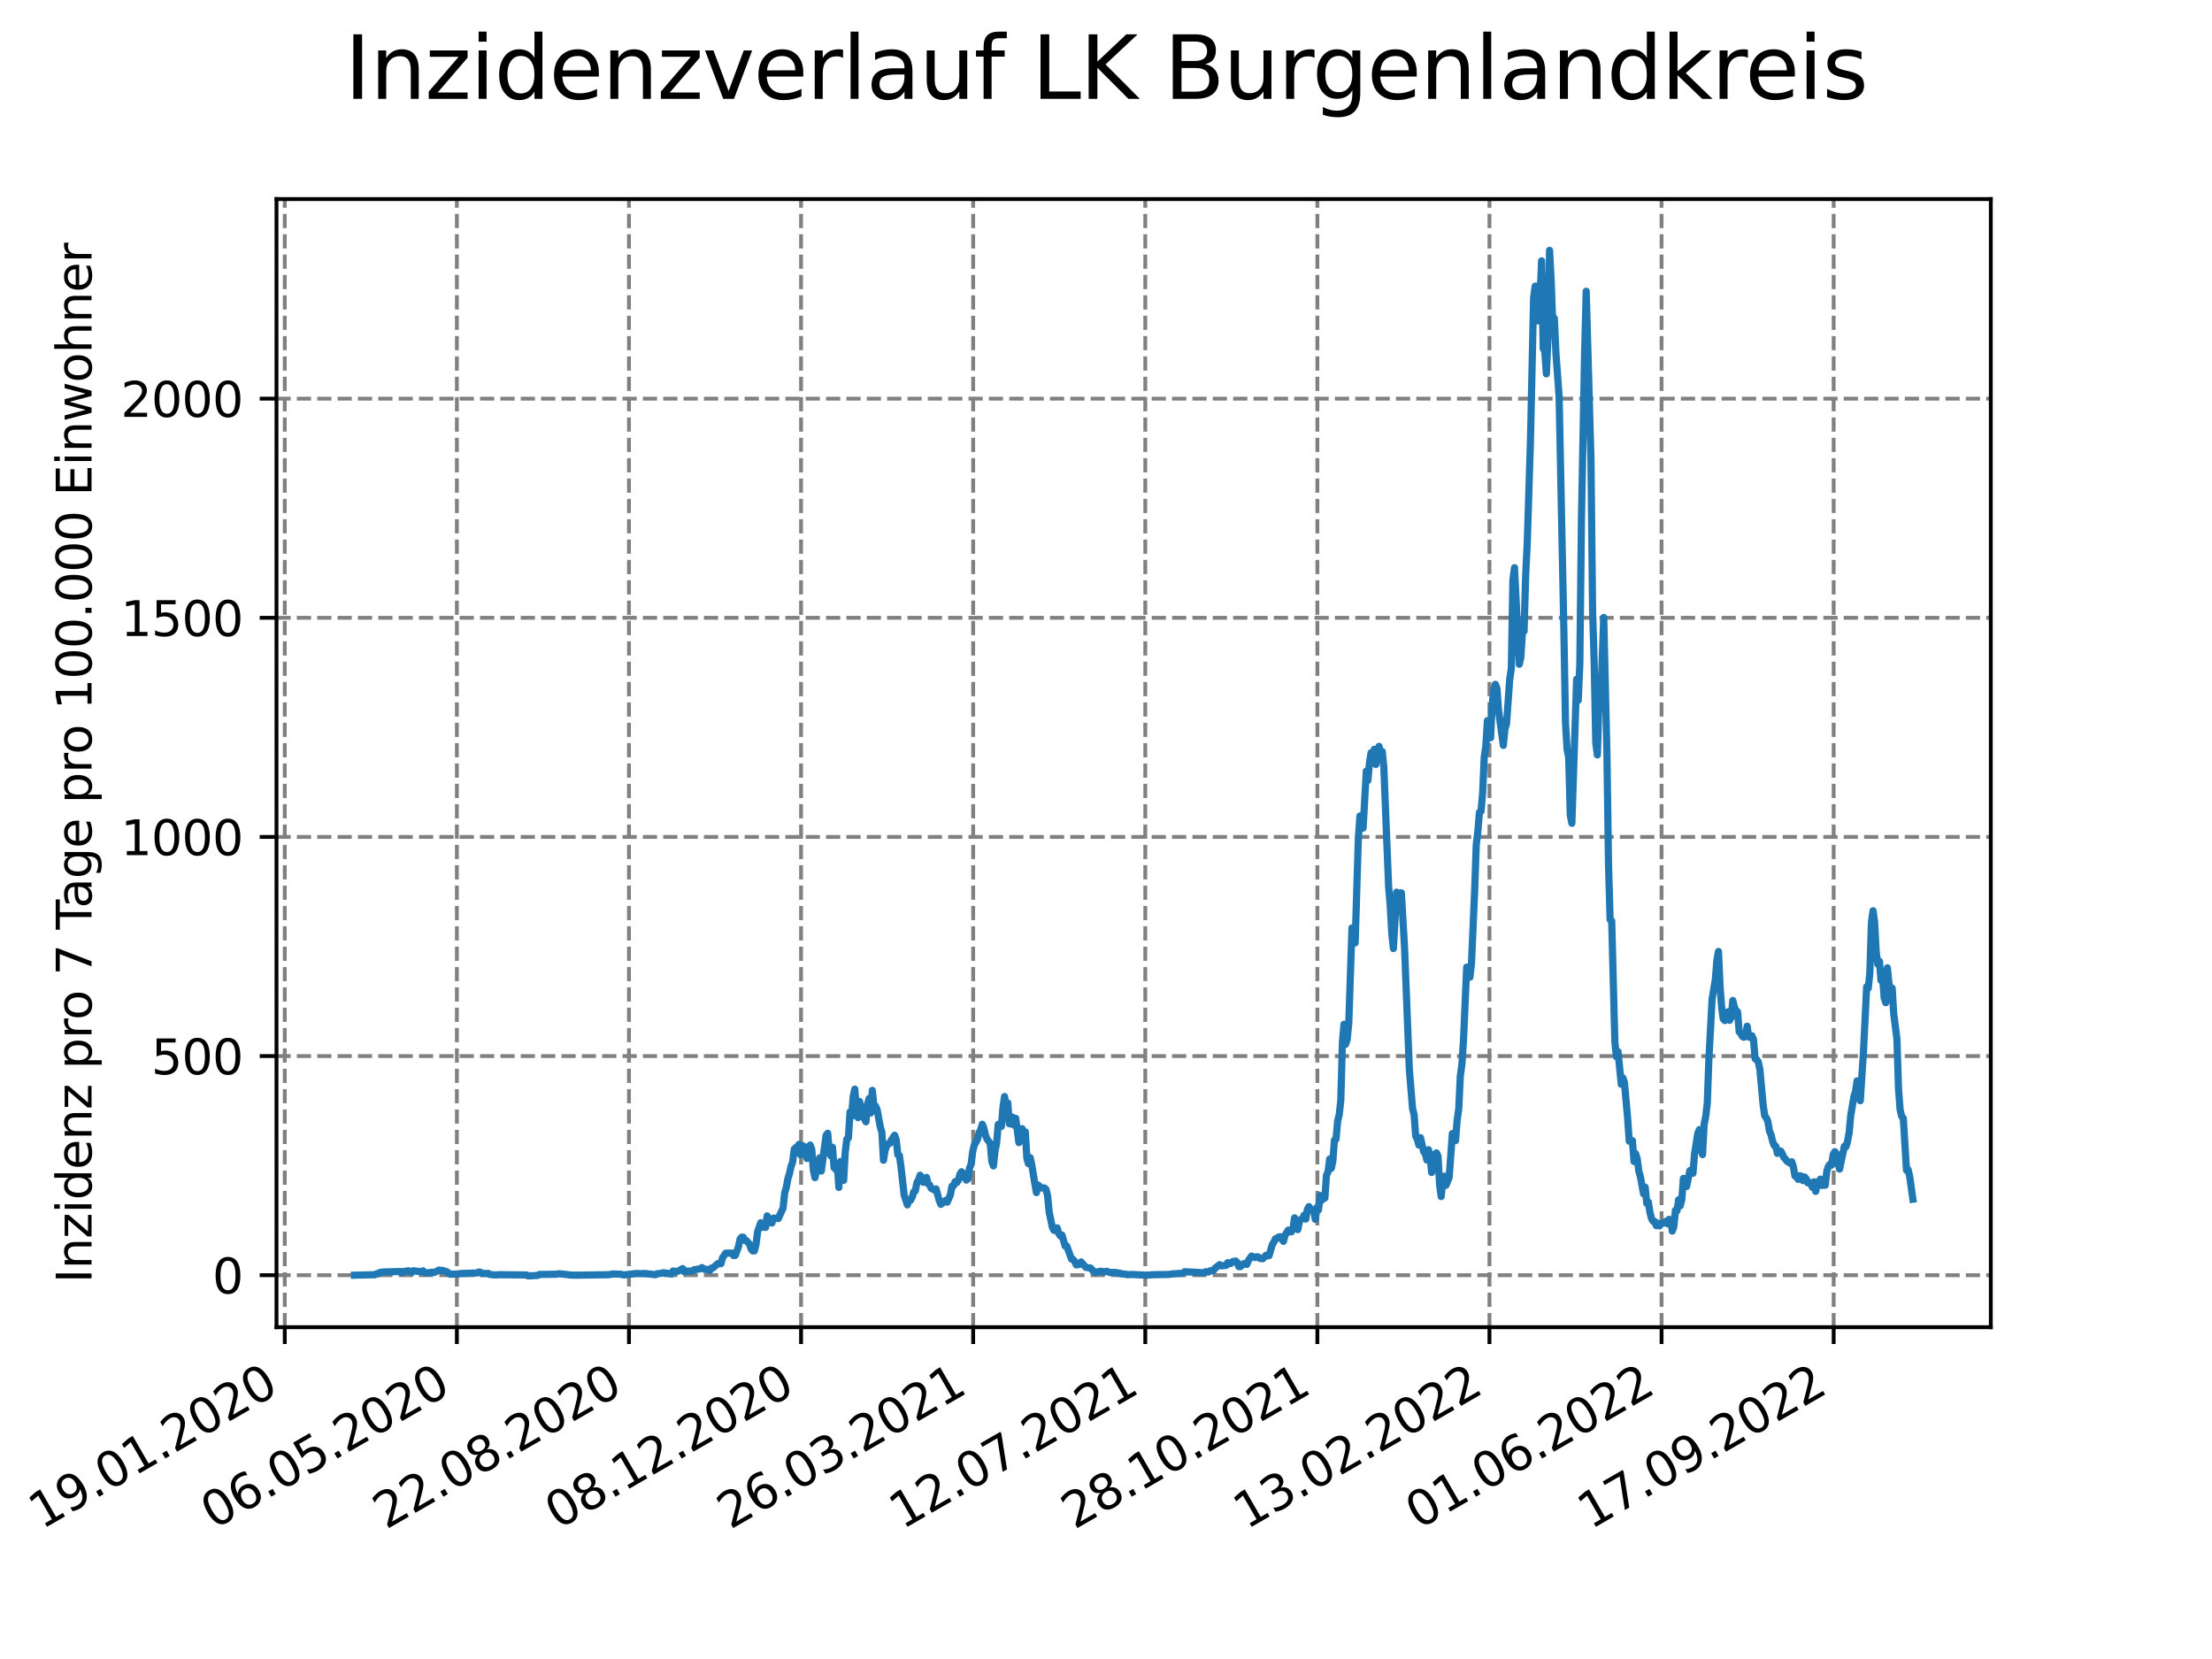 <?xml version="1.0" encoding="utf-8" standalone="no"?>
<!DOCTYPE svg PUBLIC "-//W3C//DTD SVG 1.1//EN"
  "http://www.w3.org/Graphics/SVG/1.1/DTD/svg11.dtd">
<svg xmlns:xlink="http://www.w3.org/1999/xlink" width="460.8pt" height="345.6pt" viewBox="0 0 460.8 345.6" xmlns="http://www.w3.org/2000/svg" version="1.1">
 <defs>
  <style type="text/css">*{stroke-linejoin: round; stroke-linecap: butt}</style>
 </defs>
 <g id="figure_1">
  <g id="patch_1">
   <path d="M 0 345.6 
L 460.8 345.6 
L 460.8 0 
L 0 0 
z
" style="fill: #ffffff"/>
  </g>
  <g id="axes_1">
   <g id="patch_2">
    <path d="M 57.6 276.48 
L 414.72 276.48 
L 414.72 41.472 
L 57.6 41.472 
z
" style="fill: #ffffff"/>
   </g>
   <g id="matplotlib.axis_1">
    <g id="xtick_1">
     <g id="line2d_1">
      <path d="M 59.323 276.48 
L 59.323 41.472 
" clip-path="url(#p7c4a49de35)" style="fill: none; stroke-dasharray: 2.96,1.28; stroke-dashoffset: 0; stroke: #808080; stroke-width: 0.8"/>
     </g>
     <g id="line2d_2">
      <defs>
       <path id="m018b6edcd0" d="M 0 0 
L 0 3.5 
" style="stroke: #000000; stroke-width: 0.8"/>
      </defs>
      <g>
       <use xlink:href="#m018b6edcd0" x="59.323" y="276.48" style="stroke: #000000; stroke-width: 0.8"/>
      </g>
     </g>
     <g id="text_1">
      <!-- 19.01.2020 -->
      <g transform="translate(8.698 318.689) rotate(-30) scale(0.1 -0.1)">
       <defs>
        <path id="DejaVuSans-31" d="M 794 531 
L 1825 531 
L 1825 4091 
L 703 3866 
L 703 4441 
L 1819 4666 
L 2450 4666 
L 2450 531 
L 3481 531 
L 3481 0 
L 794 0 
L 794 531 
z
" transform="scale(0.016)"/>
        <path id="DejaVuSans-39" d="M 703 97 
L 703 672 
Q 941 559 1184 500 
Q 1428 441 1663 441 
Q 2288 441 2617 861 
Q 2947 1281 2994 2138 
Q 2813 1869 2534 1725 
Q 2256 1581 1919 1581 
Q 1219 1581 811 2004 
Q 403 2428 403 3163 
Q 403 3881 828 4315 
Q 1253 4750 1959 4750 
Q 2769 4750 3195 4129 
Q 3622 3509 3622 2328 
Q 3622 1225 3098 567 
Q 2575 -91 1691 -91 
Q 1453 -91 1209 -44 
Q 966 3 703 97 
z
M 1959 2075 
Q 2384 2075 2632 2365 
Q 2881 2656 2881 3163 
Q 2881 3666 2632 3958 
Q 2384 4250 1959 4250 
Q 1534 4250 1286 3958 
Q 1038 3666 1038 3163 
Q 1038 2656 1286 2365 
Q 1534 2075 1959 2075 
z
" transform="scale(0.016)"/>
        <path id="DejaVuSans-2e" d="M 684 794 
L 1344 794 
L 1344 0 
L 684 0 
L 684 794 
z
" transform="scale(0.016)"/>
        <path id="DejaVuSans-30" d="M 2034 4250 
Q 1547 4250 1301 3770 
Q 1056 3291 1056 2328 
Q 1056 1369 1301 889 
Q 1547 409 2034 409 
Q 2525 409 2770 889 
Q 3016 1369 3016 2328 
Q 3016 3291 2770 3770 
Q 2525 4250 2034 4250 
z
M 2034 4750 
Q 2819 4750 3233 4129 
Q 3647 3509 3647 2328 
Q 3647 1150 3233 529 
Q 2819 -91 2034 -91 
Q 1250 -91 836 529 
Q 422 1150 422 2328 
Q 422 3509 836 4129 
Q 1250 4750 2034 4750 
z
" transform="scale(0.016)"/>
        <path id="DejaVuSans-32" d="M 1228 531 
L 3431 531 
L 3431 0 
L 469 0 
L 469 531 
Q 828 903 1448 1529 
Q 2069 2156 2228 2338 
Q 2531 2678 2651 2914 
Q 2772 3150 2772 3378 
Q 2772 3750 2511 3984 
Q 2250 4219 1831 4219 
Q 1534 4219 1204 4116 
Q 875 4013 500 3803 
L 500 4441 
Q 881 4594 1212 4672 
Q 1544 4750 1819 4750 
Q 2544 4750 2975 4387 
Q 3406 4025 3406 3419 
Q 3406 3131 3298 2873 
Q 3191 2616 2906 2266 
Q 2828 2175 2409 1742 
Q 1991 1309 1228 531 
z
" transform="scale(0.016)"/>
       </defs>
       <use xlink:href="#DejaVuSans-31"/>
       <use xlink:href="#DejaVuSans-39" x="63.623"/>
       <use xlink:href="#DejaVuSans-2e" x="127.246"/>
       <use xlink:href="#DejaVuSans-30" x="159.033"/>
       <use xlink:href="#DejaVuSans-31" x="222.656"/>
       <use xlink:href="#DejaVuSans-2e" x="286.279"/>
       <use xlink:href="#DejaVuSans-32" x="318.066"/>
       <use xlink:href="#DejaVuSans-30" x="381.689"/>
       <use xlink:href="#DejaVuSans-32" x="445.312"/>
       <use xlink:href="#DejaVuSans-30" x="508.936"/>
      </g>
     </g>
    </g>
    <g id="xtick_2">
     <g id="line2d_3">
      <path d="M 95.175 276.48 
L 95.175 41.472 
" clip-path="url(#p7c4a49de35)" style="fill: none; stroke-dasharray: 2.96,1.28; stroke-dashoffset: 0; stroke: #808080; stroke-width: 0.8"/>
     </g>
     <g id="line2d_4">
      <g>
       <use xlink:href="#m018b6edcd0" x="95.175" y="276.48" style="stroke: #000000; stroke-width: 0.8"/>
      </g>
     </g>
     <g id="text_2">
      <!-- 06.05.2020 -->
      <g transform="translate(44.55 318.689) rotate(-30) scale(0.1 -0.1)">
       <defs>
        <path id="DejaVuSans-36" d="M 2113 2584 
Q 1688 2584 1439 2293 
Q 1191 2003 1191 1497 
Q 1191 994 1439 701 
Q 1688 409 2113 409 
Q 2538 409 2786 701 
Q 3034 994 3034 1497 
Q 3034 2003 2786 2293 
Q 2538 2584 2113 2584 
z
M 3366 4563 
L 3366 3988 
Q 3128 4100 2886 4159 
Q 2644 4219 2406 4219 
Q 1781 4219 1451 3797 
Q 1122 3375 1075 2522 
Q 1259 2794 1537 2939 
Q 1816 3084 2150 3084 
Q 2853 3084 3261 2657 
Q 3669 2231 3669 1497 
Q 3669 778 3244 343 
Q 2819 -91 2113 -91 
Q 1303 -91 875 529 
Q 447 1150 447 2328 
Q 447 3434 972 4092 
Q 1497 4750 2381 4750 
Q 2619 4750 2861 4703 
Q 3103 4656 3366 4563 
z
" transform="scale(0.016)"/>
        <path id="DejaVuSans-35" d="M 691 4666 
L 3169 4666 
L 3169 4134 
L 1269 4134 
L 1269 2991 
Q 1406 3038 1543 3061 
Q 1681 3084 1819 3084 
Q 2600 3084 3056 2656 
Q 3513 2228 3513 1497 
Q 3513 744 3044 326 
Q 2575 -91 1722 -91 
Q 1428 -91 1123 -41 
Q 819 9 494 109 
L 494 744 
Q 775 591 1075 516 
Q 1375 441 1709 441 
Q 2250 441 2565 725 
Q 2881 1009 2881 1497 
Q 2881 1984 2565 2268 
Q 2250 2553 1709 2553 
Q 1456 2553 1204 2497 
Q 953 2441 691 2322 
L 691 4666 
z
" transform="scale(0.016)"/>
       </defs>
       <use xlink:href="#DejaVuSans-30"/>
       <use xlink:href="#DejaVuSans-36" x="63.623"/>
       <use xlink:href="#DejaVuSans-2e" x="127.246"/>
       <use xlink:href="#DejaVuSans-30" x="159.033"/>
       <use xlink:href="#DejaVuSans-35" x="222.656"/>
       <use xlink:href="#DejaVuSans-2e" x="286.279"/>
       <use xlink:href="#DejaVuSans-32" x="318.066"/>
       <use xlink:href="#DejaVuSans-30" x="381.689"/>
       <use xlink:href="#DejaVuSans-32" x="445.312"/>
       <use xlink:href="#DejaVuSans-30" x="508.936"/>
      </g>
     </g>
    </g>
    <g id="xtick_3">
     <g id="line2d_5">
      <path d="M 131.026 276.48 
L 131.026 41.472 
" clip-path="url(#p7c4a49de35)" style="fill: none; stroke-dasharray: 2.96,1.28; stroke-dashoffset: 0; stroke: #808080; stroke-width: 0.8"/>
     </g>
     <g id="line2d_6">
      <g>
       <use xlink:href="#m018b6edcd0" x="131.026" y="276.48" style="stroke: #000000; stroke-width: 0.8"/>
      </g>
     </g>
     <g id="text_3">
      <!-- 22.08.2020 -->
      <g transform="translate(80.401 318.689) rotate(-30) scale(0.1 -0.1)">
       <defs>
        <path id="DejaVuSans-38" d="M 2034 2216 
Q 1584 2216 1326 1975 
Q 1069 1734 1069 1313 
Q 1069 891 1326 650 
Q 1584 409 2034 409 
Q 2484 409 2743 651 
Q 3003 894 3003 1313 
Q 3003 1734 2745 1975 
Q 2488 2216 2034 2216 
z
M 1403 2484 
Q 997 2584 770 2862 
Q 544 3141 544 3541 
Q 544 4100 942 4425 
Q 1341 4750 2034 4750 
Q 2731 4750 3128 4425 
Q 3525 4100 3525 3541 
Q 3525 3141 3298 2862 
Q 3072 2584 2669 2484 
Q 3125 2378 3379 2068 
Q 3634 1759 3634 1313 
Q 3634 634 3220 271 
Q 2806 -91 2034 -91 
Q 1263 -91 848 271 
Q 434 634 434 1313 
Q 434 1759 690 2068 
Q 947 2378 1403 2484 
z
M 1172 3481 
Q 1172 3119 1398 2916 
Q 1625 2713 2034 2713 
Q 2441 2713 2670 2916 
Q 2900 3119 2900 3481 
Q 2900 3844 2670 4047 
Q 2441 4250 2034 4250 
Q 1625 4250 1398 4047 
Q 1172 3844 1172 3481 
z
" transform="scale(0.016)"/>
       </defs>
       <use xlink:href="#DejaVuSans-32"/>
       <use xlink:href="#DejaVuSans-32" x="63.623"/>
       <use xlink:href="#DejaVuSans-2e" x="127.246"/>
       <use xlink:href="#DejaVuSans-30" x="159.033"/>
       <use xlink:href="#DejaVuSans-38" x="222.656"/>
       <use xlink:href="#DejaVuSans-2e" x="286.279"/>
       <use xlink:href="#DejaVuSans-32" x="318.066"/>
       <use xlink:href="#DejaVuSans-30" x="381.689"/>
       <use xlink:href="#DejaVuSans-32" x="445.312"/>
       <use xlink:href="#DejaVuSans-30" x="508.936"/>
      </g>
     </g>
    </g>
    <g id="xtick_4">
     <g id="line2d_7">
      <path d="M 166.878 276.48 
L 166.878 41.472 
" clip-path="url(#p7c4a49de35)" style="fill: none; stroke-dasharray: 2.96,1.28; stroke-dashoffset: 0; stroke: #808080; stroke-width: 0.8"/>
     </g>
     <g id="line2d_8">
      <g>
       <use xlink:href="#m018b6edcd0" x="166.878" y="276.48" style="stroke: #000000; stroke-width: 0.8"/>
      </g>
     </g>
     <g id="text_4">
      <!-- 08.12.2020 -->
      <g transform="translate(116.252 318.689) rotate(-30) scale(0.1 -0.1)">
       <use xlink:href="#DejaVuSans-30"/>
       <use xlink:href="#DejaVuSans-38" x="63.623"/>
       <use xlink:href="#DejaVuSans-2e" x="127.246"/>
       <use xlink:href="#DejaVuSans-31" x="159.033"/>
       <use xlink:href="#DejaVuSans-32" x="222.656"/>
       <use xlink:href="#DejaVuSans-2e" x="286.279"/>
       <use xlink:href="#DejaVuSans-32" x="318.066"/>
       <use xlink:href="#DejaVuSans-30" x="381.689"/>
       <use xlink:href="#DejaVuSans-32" x="445.312"/>
       <use xlink:href="#DejaVuSans-30" x="508.936"/>
      </g>
     </g>
    </g>
    <g id="xtick_5">
     <g id="line2d_9">
      <path d="M 202.729 276.48 
L 202.729 41.472 
" clip-path="url(#p7c4a49de35)" style="fill: none; stroke-dasharray: 2.96,1.28; stroke-dashoffset: 0; stroke: #808080; stroke-width: 0.8"/>
     </g>
     <g id="line2d_10">
      <g>
       <use xlink:href="#m018b6edcd0" x="202.729" y="276.48" style="stroke: #000000; stroke-width: 0.8"/>
      </g>
     </g>
     <g id="text_5">
      <!-- 26.03.2021 -->
      <g transform="translate(152.104 318.689) rotate(-30) scale(0.1 -0.1)">
       <defs>
        <path id="DejaVuSans-33" d="M 2597 2516 
Q 3050 2419 3304 2112 
Q 3559 1806 3559 1356 
Q 3559 666 3084 287 
Q 2609 -91 1734 -91 
Q 1441 -91 1130 -33 
Q 819 25 488 141 
L 488 750 
Q 750 597 1062 519 
Q 1375 441 1716 441 
Q 2309 441 2620 675 
Q 2931 909 2931 1356 
Q 2931 1769 2642 2001 
Q 2353 2234 1838 2234 
L 1294 2234 
L 1294 2753 
L 1863 2753 
Q 2328 2753 2575 2939 
Q 2822 3125 2822 3475 
Q 2822 3834 2567 4026 
Q 2313 4219 1838 4219 
Q 1578 4219 1281 4162 
Q 984 4106 628 3988 
L 628 4550 
Q 988 4650 1302 4700 
Q 1616 4750 1894 4750 
Q 2613 4750 3031 4423 
Q 3450 4097 3450 3541 
Q 3450 3153 3228 2886 
Q 3006 2619 2597 2516 
z
" transform="scale(0.016)"/>
       </defs>
       <use xlink:href="#DejaVuSans-32"/>
       <use xlink:href="#DejaVuSans-36" x="63.623"/>
       <use xlink:href="#DejaVuSans-2e" x="127.246"/>
       <use xlink:href="#DejaVuSans-30" x="159.033"/>
       <use xlink:href="#DejaVuSans-33" x="222.656"/>
       <use xlink:href="#DejaVuSans-2e" x="286.279"/>
       <use xlink:href="#DejaVuSans-32" x="318.066"/>
       <use xlink:href="#DejaVuSans-30" x="381.689"/>
       <use xlink:href="#DejaVuSans-32" x="445.312"/>
       <use xlink:href="#DejaVuSans-31" x="508.936"/>
      </g>
     </g>
    </g>
    <g id="xtick_6">
     <g id="line2d_11">
      <path d="M 238.581 276.48 
L 238.581 41.472 
" clip-path="url(#p7c4a49de35)" style="fill: none; stroke-dasharray: 2.96,1.28; stroke-dashoffset: 0; stroke: #808080; stroke-width: 0.8"/>
     </g>
     <g id="line2d_12">
      <g>
       <use xlink:href="#m018b6edcd0" x="238.581" y="276.48" style="stroke: #000000; stroke-width: 0.8"/>
      </g>
     </g>
     <g id="text_6">
      <!-- 12.07.2021 -->
      <g transform="translate(187.955 318.689) rotate(-30) scale(0.1 -0.1)">
       <defs>
        <path id="DejaVuSans-37" d="M 525 4666 
L 3525 4666 
L 3525 4397 
L 1831 0 
L 1172 0 
L 2766 4134 
L 525 4134 
L 525 4666 
z
" transform="scale(0.016)"/>
       </defs>
       <use xlink:href="#DejaVuSans-31"/>
       <use xlink:href="#DejaVuSans-32" x="63.623"/>
       <use xlink:href="#DejaVuSans-2e" x="127.246"/>
       <use xlink:href="#DejaVuSans-30" x="159.033"/>
       <use xlink:href="#DejaVuSans-37" x="222.656"/>
       <use xlink:href="#DejaVuSans-2e" x="286.279"/>
       <use xlink:href="#DejaVuSans-32" x="318.066"/>
       <use xlink:href="#DejaVuSans-30" x="381.689"/>
       <use xlink:href="#DejaVuSans-32" x="445.312"/>
       <use xlink:href="#DejaVuSans-31" x="508.936"/>
      </g>
     </g>
    </g>
    <g id="xtick_7">
     <g id="line2d_13">
      <path d="M 274.432 276.48 
L 274.432 41.472 
" clip-path="url(#p7c4a49de35)" style="fill: none; stroke-dasharray: 2.96,1.28; stroke-dashoffset: 0; stroke: #808080; stroke-width: 0.8"/>
     </g>
     <g id="line2d_14">
      <g>
       <use xlink:href="#m018b6edcd0" x="274.432" y="276.48" style="stroke: #000000; stroke-width: 0.8"/>
      </g>
     </g>
     <g id="text_7">
      <!-- 28.10.2021 -->
      <g transform="translate(223.807 318.689) rotate(-30) scale(0.1 -0.1)">
       <use xlink:href="#DejaVuSans-32"/>
       <use xlink:href="#DejaVuSans-38" x="63.623"/>
       <use xlink:href="#DejaVuSans-2e" x="127.246"/>
       <use xlink:href="#DejaVuSans-31" x="159.033"/>
       <use xlink:href="#DejaVuSans-30" x="222.656"/>
       <use xlink:href="#DejaVuSans-2e" x="286.279"/>
       <use xlink:href="#DejaVuSans-32" x="318.066"/>
       <use xlink:href="#DejaVuSans-30" x="381.689"/>
       <use xlink:href="#DejaVuSans-32" x="445.312"/>
       <use xlink:href="#DejaVuSans-31" x="508.936"/>
      </g>
     </g>
    </g>
    <g id="xtick_8">
     <g id="line2d_15">
      <path d="M 310.283 276.48 
L 310.283 41.472 
" clip-path="url(#p7c4a49de35)" style="fill: none; stroke-dasharray: 2.96,1.28; stroke-dashoffset: 0; stroke: #808080; stroke-width: 0.8"/>
     </g>
     <g id="line2d_16">
      <g>
       <use xlink:href="#m018b6edcd0" x="310.283" y="276.48" style="stroke: #000000; stroke-width: 0.8"/>
      </g>
     </g>
     <g id="text_8">
      <!-- 13.02.2022 -->
      <g transform="translate(259.658 318.689) rotate(-30) scale(0.1 -0.1)">
       <use xlink:href="#DejaVuSans-31"/>
       <use xlink:href="#DejaVuSans-33" x="63.623"/>
       <use xlink:href="#DejaVuSans-2e" x="127.246"/>
       <use xlink:href="#DejaVuSans-30" x="159.033"/>
       <use xlink:href="#DejaVuSans-32" x="222.656"/>
       <use xlink:href="#DejaVuSans-2e" x="286.279"/>
       <use xlink:href="#DejaVuSans-32" x="318.066"/>
       <use xlink:href="#DejaVuSans-30" x="381.689"/>
       <use xlink:href="#DejaVuSans-32" x="445.312"/>
       <use xlink:href="#DejaVuSans-32" x="508.936"/>
      </g>
     </g>
    </g>
    <g id="xtick_9">
     <g id="line2d_17">
      <path d="M 346.135 276.48 
L 346.135 41.472 
" clip-path="url(#p7c4a49de35)" style="fill: none; stroke-dasharray: 2.96,1.28; stroke-dashoffset: 0; stroke: #808080; stroke-width: 0.8"/>
     </g>
     <g id="line2d_18">
      <g>
       <use xlink:href="#m018b6edcd0" x="346.135" y="276.48" style="stroke: #000000; stroke-width: 0.8"/>
      </g>
     </g>
     <g id="text_9">
      <!-- 01.06.2022 -->
      <g transform="translate(295.51 318.689) rotate(-30) scale(0.1 -0.1)">
       <use xlink:href="#DejaVuSans-30"/>
       <use xlink:href="#DejaVuSans-31" x="63.623"/>
       <use xlink:href="#DejaVuSans-2e" x="127.246"/>
       <use xlink:href="#DejaVuSans-30" x="159.033"/>
       <use xlink:href="#DejaVuSans-36" x="222.656"/>
       <use xlink:href="#DejaVuSans-2e" x="286.279"/>
       <use xlink:href="#DejaVuSans-32" x="318.066"/>
       <use xlink:href="#DejaVuSans-30" x="381.689"/>
       <use xlink:href="#DejaVuSans-32" x="445.312"/>
       <use xlink:href="#DejaVuSans-32" x="508.936"/>
      </g>
     </g>
    </g>
    <g id="xtick_10">
     <g id="line2d_19">
      <path d="M 381.986 276.48 
L 381.986 41.472 
" clip-path="url(#p7c4a49de35)" style="fill: none; stroke-dasharray: 2.96,1.28; stroke-dashoffset: 0; stroke: #808080; stroke-width: 0.8"/>
     </g>
     <g id="line2d_20">
      <g>
       <use xlink:href="#m018b6edcd0" x="381.986" y="276.48" style="stroke: #000000; stroke-width: 0.8"/>
      </g>
     </g>
     <g id="text_10">
      <!-- 17.09.2022 -->
      <g transform="translate(331.361 318.689) rotate(-30) scale(0.1 -0.1)">
       <use xlink:href="#DejaVuSans-31"/>
       <use xlink:href="#DejaVuSans-37" x="63.623"/>
       <use xlink:href="#DejaVuSans-2e" x="127.246"/>
       <use xlink:href="#DejaVuSans-30" x="159.033"/>
       <use xlink:href="#DejaVuSans-39" x="222.656"/>
       <use xlink:href="#DejaVuSans-2e" x="286.279"/>
       <use xlink:href="#DejaVuSans-32" x="318.066"/>
       <use xlink:href="#DejaVuSans-30" x="381.689"/>
       <use xlink:href="#DejaVuSans-32" x="445.312"/>
       <use xlink:href="#DejaVuSans-32" x="508.936"/>
      </g>
     </g>
    </g>
   </g>
   <g id="matplotlib.axis_2">
    <g id="ytick_1">
     <g id="line2d_21">
      <path d="M 57.6 265.645 
L 414.72 265.645 
" clip-path="url(#p7c4a49de35)" style="fill: none; stroke-dasharray: 2.96,1.28; stroke-dashoffset: 0; stroke: #808080; stroke-width: 0.8"/>
     </g>
     <g id="line2d_22">
      <defs>
       <path id="madfed3c703" d="M 0 0 
L -3.5 0 
" style="stroke: #000000; stroke-width: 0.8"/>
      </defs>
      <g>
       <use xlink:href="#madfed3c703" x="57.6" y="265.645" style="stroke: #000000; stroke-width: 0.8"/>
      </g>
     </g>
     <g id="text_11">
      <!-- 0 -->
      <g transform="translate(44.237 269.444) scale(0.1 -0.1)">
       <use xlink:href="#DejaVuSans-30"/>
      </g>
     </g>
    </g>
    <g id="ytick_2">
     <g id="line2d_23">
      <path d="M 57.6 219.994 
L 414.72 219.994 
" clip-path="url(#p7c4a49de35)" style="fill: none; stroke-dasharray: 2.96,1.28; stroke-dashoffset: 0; stroke: #808080; stroke-width: 0.8"/>
     </g>
     <g id="line2d_24">
      <g>
       <use xlink:href="#madfed3c703" x="57.6" y="219.994" style="stroke: #000000; stroke-width: 0.8"/>
      </g>
     </g>
     <g id="text_12">
      <!-- 500 -->
      <g transform="translate(31.512 223.794) scale(0.1 -0.1)">
       <use xlink:href="#DejaVuSans-35"/>
       <use xlink:href="#DejaVuSans-30" x="63.623"/>
       <use xlink:href="#DejaVuSans-30" x="127.246"/>
      </g>
     </g>
    </g>
    <g id="ytick_3">
     <g id="line2d_25">
      <path d="M 57.6 174.344 
L 414.72 174.344 
" clip-path="url(#p7c4a49de35)" style="fill: none; stroke-dasharray: 2.96,1.28; stroke-dashoffset: 0; stroke: #808080; stroke-width: 0.8"/>
     </g>
     <g id="line2d_26">
      <g>
       <use xlink:href="#madfed3c703" x="57.6" y="174.344" style="stroke: #000000; stroke-width: 0.8"/>
      </g>
     </g>
     <g id="text_13">
      <!-- 1000 -->
      <g transform="translate(25.15 178.143) scale(0.1 -0.1)">
       <use xlink:href="#DejaVuSans-31"/>
       <use xlink:href="#DejaVuSans-30" x="63.623"/>
       <use xlink:href="#DejaVuSans-30" x="127.246"/>
       <use xlink:href="#DejaVuSans-30" x="190.869"/>
      </g>
     </g>
    </g>
    <g id="ytick_4">
     <g id="line2d_27">
      <path d="M 57.6 128.694 
L 414.72 128.694 
" clip-path="url(#p7c4a49de35)" style="fill: none; stroke-dasharray: 2.96,1.28; stroke-dashoffset: 0; stroke: #808080; stroke-width: 0.8"/>
     </g>
     <g id="line2d_28">
      <g>
       <use xlink:href="#madfed3c703" x="57.6" y="128.694" style="stroke: #000000; stroke-width: 0.8"/>
      </g>
     </g>
     <g id="text_14">
      <!-- 1500 -->
      <g transform="translate(25.15 132.493) scale(0.1 -0.1)">
       <use xlink:href="#DejaVuSans-31"/>
       <use xlink:href="#DejaVuSans-35" x="63.623"/>
       <use xlink:href="#DejaVuSans-30" x="127.246"/>
       <use xlink:href="#DejaVuSans-30" x="190.869"/>
      </g>
     </g>
    </g>
    <g id="ytick_5">
     <g id="line2d_29">
      <path d="M 57.6 83.043 
L 414.72 83.043 
" clip-path="url(#p7c4a49de35)" style="fill: none; stroke-dasharray: 2.96,1.28; stroke-dashoffset: 0; stroke: #808080; stroke-width: 0.8"/>
     </g>
     <g id="line2d_30">
      <g>
       <use xlink:href="#madfed3c703" x="57.6" y="83.043" style="stroke: #000000; stroke-width: 0.8"/>
      </g>
     </g>
     <g id="text_15">
      <!-- 2000 -->
      <g transform="translate(25.15 86.843) scale(0.1 -0.1)">
       <use xlink:href="#DejaVuSans-32"/>
       <use xlink:href="#DejaVuSans-30" x="63.623"/>
       <use xlink:href="#DejaVuSans-30" x="127.246"/>
       <use xlink:href="#DejaVuSans-30" x="190.869"/>
      </g>
     </g>
    </g>
    <g id="text_16">
     <!-- Inzidenz pro 7 Tage pro 100.000 Einwohner -->
     <g transform="translate(19.07 267.301) rotate(-90) scale(0.1 -0.1)">
      <defs>
       <path id="DejaVuSans-49" d="M 628 4666 
L 1259 4666 
L 1259 0 
L 628 0 
L 628 4666 
z
" transform="scale(0.016)"/>
       <path id="DejaVuSans-6e" d="M 3513 2113 
L 3513 0 
L 2938 0 
L 2938 2094 
Q 2938 2591 2744 2837 
Q 2550 3084 2163 3084 
Q 1697 3084 1428 2787 
Q 1159 2491 1159 1978 
L 1159 0 
L 581 0 
L 581 3500 
L 1159 3500 
L 1159 2956 
Q 1366 3272 1645 3428 
Q 1925 3584 2291 3584 
Q 2894 3584 3203 3211 
Q 3513 2838 3513 2113 
z
" transform="scale(0.016)"/>
       <path id="DejaVuSans-7a" d="M 353 3500 
L 3084 3500 
L 3084 2975 
L 922 459 
L 3084 459 
L 3084 0 
L 275 0 
L 275 525 
L 2438 3041 
L 353 3041 
L 353 3500 
z
" transform="scale(0.016)"/>
       <path id="DejaVuSans-69" d="M 603 3500 
L 1178 3500 
L 1178 0 
L 603 0 
L 603 3500 
z
M 603 4863 
L 1178 4863 
L 1178 4134 
L 603 4134 
L 603 4863 
z
" transform="scale(0.016)"/>
       <path id="DejaVuSans-64" d="M 2906 2969 
L 2906 4863 
L 3481 4863 
L 3481 0 
L 2906 0 
L 2906 525 
Q 2725 213 2448 61 
Q 2172 -91 1784 -91 
Q 1150 -91 751 415 
Q 353 922 353 1747 
Q 353 2572 751 3078 
Q 1150 3584 1784 3584 
Q 2172 3584 2448 3432 
Q 2725 3281 2906 2969 
z
M 947 1747 
Q 947 1113 1208 752 
Q 1469 391 1925 391 
Q 2381 391 2643 752 
Q 2906 1113 2906 1747 
Q 2906 2381 2643 2742 
Q 2381 3103 1925 3103 
Q 1469 3103 1208 2742 
Q 947 2381 947 1747 
z
" transform="scale(0.016)"/>
       <path id="DejaVuSans-65" d="M 3597 1894 
L 3597 1613 
L 953 1613 
Q 991 1019 1311 708 
Q 1631 397 2203 397 
Q 2534 397 2845 478 
Q 3156 559 3463 722 
L 3463 178 
Q 3153 47 2828 -22 
Q 2503 -91 2169 -91 
Q 1331 -91 842 396 
Q 353 884 353 1716 
Q 353 2575 817 3079 
Q 1281 3584 2069 3584 
Q 2775 3584 3186 3129 
Q 3597 2675 3597 1894 
z
M 3022 2063 
Q 3016 2534 2758 2815 
Q 2500 3097 2075 3097 
Q 1594 3097 1305 2825 
Q 1016 2553 972 2059 
L 3022 2063 
z
" transform="scale(0.016)"/>
       <path id="DejaVuSans-20" transform="scale(0.016)"/>
       <path id="DejaVuSans-70" d="M 1159 525 
L 1159 -1331 
L 581 -1331 
L 581 3500 
L 1159 3500 
L 1159 2969 
Q 1341 3281 1617 3432 
Q 1894 3584 2278 3584 
Q 2916 3584 3314 3078 
Q 3713 2572 3713 1747 
Q 3713 922 3314 415 
Q 2916 -91 2278 -91 
Q 1894 -91 1617 61 
Q 1341 213 1159 525 
z
M 3116 1747 
Q 3116 2381 2855 2742 
Q 2594 3103 2138 3103 
Q 1681 3103 1420 2742 
Q 1159 2381 1159 1747 
Q 1159 1113 1420 752 
Q 1681 391 2138 391 
Q 2594 391 2855 752 
Q 3116 1113 3116 1747 
z
" transform="scale(0.016)"/>
       <path id="DejaVuSans-72" d="M 2631 2963 
Q 2534 3019 2420 3045 
Q 2306 3072 2169 3072 
Q 1681 3072 1420 2755 
Q 1159 2438 1159 1844 
L 1159 0 
L 581 0 
L 581 3500 
L 1159 3500 
L 1159 2956 
Q 1341 3275 1631 3429 
Q 1922 3584 2338 3584 
Q 2397 3584 2469 3576 
Q 2541 3569 2628 3553 
L 2631 2963 
z
" transform="scale(0.016)"/>
       <path id="DejaVuSans-6f" d="M 1959 3097 
Q 1497 3097 1228 2736 
Q 959 2375 959 1747 
Q 959 1119 1226 758 
Q 1494 397 1959 397 
Q 2419 397 2687 759 
Q 2956 1122 2956 1747 
Q 2956 2369 2687 2733 
Q 2419 3097 1959 3097 
z
M 1959 3584 
Q 2709 3584 3137 3096 
Q 3566 2609 3566 1747 
Q 3566 888 3137 398 
Q 2709 -91 1959 -91 
Q 1206 -91 779 398 
Q 353 888 353 1747 
Q 353 2609 779 3096 
Q 1206 3584 1959 3584 
z
" transform="scale(0.016)"/>
       <path id="DejaVuSans-54" d="M -19 4666 
L 3928 4666 
L 3928 4134 
L 2272 4134 
L 2272 0 
L 1638 0 
L 1638 4134 
L -19 4134 
L -19 4666 
z
" transform="scale(0.016)"/>
       <path id="DejaVuSans-61" d="M 2194 1759 
Q 1497 1759 1228 1600 
Q 959 1441 959 1056 
Q 959 750 1161 570 
Q 1363 391 1709 391 
Q 2188 391 2477 730 
Q 2766 1069 2766 1631 
L 2766 1759 
L 2194 1759 
z
M 3341 1997 
L 3341 0 
L 2766 0 
L 2766 531 
Q 2569 213 2275 61 
Q 1981 -91 1556 -91 
Q 1019 -91 701 211 
Q 384 513 384 1019 
Q 384 1609 779 1909 
Q 1175 2209 1959 2209 
L 2766 2209 
L 2766 2266 
Q 2766 2663 2505 2880 
Q 2244 3097 1772 3097 
Q 1472 3097 1187 3025 
Q 903 2953 641 2809 
L 641 3341 
Q 956 3463 1253 3523 
Q 1550 3584 1831 3584 
Q 2591 3584 2966 3190 
Q 3341 2797 3341 1997 
z
" transform="scale(0.016)"/>
       <path id="DejaVuSans-67" d="M 2906 1791 
Q 2906 2416 2648 2759 
Q 2391 3103 1925 3103 
Q 1463 3103 1205 2759 
Q 947 2416 947 1791 
Q 947 1169 1205 825 
Q 1463 481 1925 481 
Q 2391 481 2648 825 
Q 2906 1169 2906 1791 
z
M 3481 434 
Q 3481 -459 3084 -895 
Q 2688 -1331 1869 -1331 
Q 1566 -1331 1297 -1286 
Q 1028 -1241 775 -1147 
L 775 -588 
Q 1028 -725 1275 -790 
Q 1522 -856 1778 -856 
Q 2344 -856 2625 -561 
Q 2906 -266 2906 331 
L 2906 616 
Q 2728 306 2450 153 
Q 2172 0 1784 0 
Q 1141 0 747 490 
Q 353 981 353 1791 
Q 353 2603 747 3093 
Q 1141 3584 1784 3584 
Q 2172 3584 2450 3431 
Q 2728 3278 2906 2969 
L 2906 3500 
L 3481 3500 
L 3481 434 
z
" transform="scale(0.016)"/>
       <path id="DejaVuSans-45" d="M 628 4666 
L 3578 4666 
L 3578 4134 
L 1259 4134 
L 1259 2753 
L 3481 2753 
L 3481 2222 
L 1259 2222 
L 1259 531 
L 3634 531 
L 3634 0 
L 628 0 
L 628 4666 
z
" transform="scale(0.016)"/>
       <path id="DejaVuSans-77" d="M 269 3500 
L 844 3500 
L 1563 769 
L 2278 3500 
L 2956 3500 
L 3675 769 
L 4391 3500 
L 4966 3500 
L 4050 0 
L 3372 0 
L 2619 2869 
L 1863 0 
L 1184 0 
L 269 3500 
z
" transform="scale(0.016)"/>
       <path id="DejaVuSans-68" d="M 3513 2113 
L 3513 0 
L 2938 0 
L 2938 2094 
Q 2938 2591 2744 2837 
Q 2550 3084 2163 3084 
Q 1697 3084 1428 2787 
Q 1159 2491 1159 1978 
L 1159 0 
L 581 0 
L 581 4863 
L 1159 4863 
L 1159 2956 
Q 1366 3272 1645 3428 
Q 1925 3584 2291 3584 
Q 2894 3584 3203 3211 
Q 3513 2838 3513 2113 
z
" transform="scale(0.016)"/>
      </defs>
      <use xlink:href="#DejaVuSans-49"/>
      <use xlink:href="#DejaVuSans-6e" x="29.492"/>
      <use xlink:href="#DejaVuSans-7a" x="92.871"/>
      <use xlink:href="#DejaVuSans-69" x="145.361"/>
      <use xlink:href="#DejaVuSans-64" x="173.145"/>
      <use xlink:href="#DejaVuSans-65" x="236.621"/>
      <use xlink:href="#DejaVuSans-6e" x="298.145"/>
      <use xlink:href="#DejaVuSans-7a" x="361.523"/>
      <use xlink:href="#DejaVuSans-20" x="414.014"/>
      <use xlink:href="#DejaVuSans-70" x="445.801"/>
      <use xlink:href="#DejaVuSans-72" x="509.277"/>
      <use xlink:href="#DejaVuSans-6f" x="548.141"/>
      <use xlink:href="#DejaVuSans-20" x="609.322"/>
      <use xlink:href="#DejaVuSans-37" x="641.109"/>
      <use xlink:href="#DejaVuSans-20" x="704.732"/>
      <use xlink:href="#DejaVuSans-54" x="736.52"/>
      <use xlink:href="#DejaVuSans-61" x="781.104"/>
      <use xlink:href="#DejaVuSans-67" x="842.383"/>
      <use xlink:href="#DejaVuSans-65" x="905.859"/>
      <use xlink:href="#DejaVuSans-20" x="967.383"/>
      <use xlink:href="#DejaVuSans-70" x="999.17"/>
      <use xlink:href="#DejaVuSans-72" x="1062.646"/>
      <use xlink:href="#DejaVuSans-6f" x="1101.51"/>
      <use xlink:href="#DejaVuSans-20" x="1162.691"/>
      <use xlink:href="#DejaVuSans-31" x="1194.479"/>
      <use xlink:href="#DejaVuSans-30" x="1258.102"/>
      <use xlink:href="#DejaVuSans-30" x="1321.725"/>
      <use xlink:href="#DejaVuSans-2e" x="1385.348"/>
      <use xlink:href="#DejaVuSans-30" x="1417.135"/>
      <use xlink:href="#DejaVuSans-30" x="1480.758"/>
      <use xlink:href="#DejaVuSans-30" x="1544.381"/>
      <use xlink:href="#DejaVuSans-20" x="1608.004"/>
      <use xlink:href="#DejaVuSans-45" x="1639.791"/>
      <use xlink:href="#DejaVuSans-69" x="1702.975"/>
      <use xlink:href="#DejaVuSans-6e" x="1730.758"/>
      <use xlink:href="#DejaVuSans-77" x="1794.137"/>
      <use xlink:href="#DejaVuSans-6f" x="1875.924"/>
      <use xlink:href="#DejaVuSans-68" x="1937.105"/>
      <use xlink:href="#DejaVuSans-6e" x="2000.484"/>
      <use xlink:href="#DejaVuSans-65" x="2063.863"/>
      <use xlink:href="#DejaVuSans-72" x="2125.387"/>
     </g>
    </g>
   </g>
   <g id="line2d_31">
    <path d="M 73.833 265.645 
L 78.148 265.543 
L 78.48 265.338 
L 78.812 265.338 
L 79.144 265.083 
L 79.808 264.981 
L 83.459 264.879 
L 83.791 265.134 
L 84.123 264.879 
L 85.119 264.726 
L 85.783 265.083 
L 86.115 264.726 
L 87.775 264.93 
L 88.107 264.726 
L 88.439 265.083 
L 88.771 265.185 
L 90.099 265.032 
L 90.431 265.083 
L 91.095 264.777 
L 91.426 264.573 
L 91.758 264.675 
L 92.09 264.624 
L 93.086 264.93 
L 93.75 265.44 
L 95.41 265.389 
L 96.074 265.287 
L 99.393 265.185 
L 99.725 264.981 
L 100.057 265.032 
L 100.389 265.287 
L 101.717 265.287 
L 102.049 265.492 
L 103.045 265.594 
L 104.041 265.543 
L 109.684 265.594 
L 110.016 265.798 
L 112.008 265.696 
L 112.34 265.492 
L 115.991 265.44 
L 116.323 265.338 
L 117.983 265.492 
L 118.647 265.594 
L 119.643 265.645 
L 126.946 265.543 
L 127.61 265.389 
L 129.27 265.44 
L 129.934 265.594 
L 132.589 265.287 
L 133.585 265.338 
L 134.249 265.287 
L 136.573 265.543 
L 136.905 265.338 
L 137.569 265.287 
L 138.233 265.134 
L 139.892 265.389 
L 140.224 264.777 
L 140.888 264.879 
L 141.22 264.828 
L 142.216 264.266 
L 142.548 264.93 
L 143.212 264.777 
L 144.208 264.828 
L 144.54 264.522 
L 145.868 264.317 
L 146.199 264.062 
L 146.863 264.471 
L 147.195 264.419 
L 147.859 264.675 
L 148.191 264.164 
L 148.523 264.113 
L 149.519 263.245 
L 150.183 263.245 
L 150.515 262.02 
L 151.179 261.05 
L 151.843 261.05 
L 152.507 261.05 
L 152.839 261.561 
L 153.171 261.51 
L 153.835 259.723 
L 154.166 258.14 
L 154.498 257.732 
L 154.83 257.732 
L 155.162 258.396 
L 155.494 258.447 
L 156.158 259.212 
L 156.49 260.233 
L 156.822 260.591 
L 157.154 260.591 
L 157.486 259.263 
L 157.818 256.609 
L 158.482 254.72 
L 158.814 255.639 
L 159.478 255.69 
L 159.81 253.291 
L 160.142 254.516 
L 160.474 254.72 
L 160.806 254.771 
L 161.138 253.75 
L 162.133 253.852 
L 163.129 251.657 
L 163.461 248.492 
L 163.793 247.42 
L 164.125 245.582 
L 164.457 244.51 
L 164.789 242.979 
L 165.121 242.06 
L 165.453 239.405 
L 165.785 239.048 
L 166.117 238.895 
L 166.449 238.384 
L 166.781 240.579 
L 167.113 238.639 
L 167.445 238.792 
L 168.109 241.345 
L 168.441 240.273 
L 168.773 238.537 
L 169.105 239.456 
L 169.437 243.795 
L 169.768 245.327 
L 170.432 242.417 
L 170.764 241.192 
L 171.096 243.948 
L 172.092 236.495 
L 172.424 236.087 
L 172.756 239.967 
L 173.088 240.783 
L 173.42 238.997 
L 173.752 243.234 
L 174.084 243.591 
L 174.416 242.57 
L 174.748 247.369 
L 175.08 241.958 
L 175.412 243.387 
L 175.744 245.888 
L 176.076 240.018 
L 176.408 237.312 
L 176.74 237.057 
L 177.072 231.645 
L 177.404 232.564 
L 177.735 228.429 
L 178.067 226.898 
L 178.399 231.135 
L 178.731 232.82 
L 179.063 229.45 
L 179.395 230.982 
L 179.727 231.288 
L 180.059 233.024 
L 180.391 233.687 
L 180.723 229.961 
L 181.055 228.838 
L 181.387 231.85 
L 181.719 227.153 
L 182.051 230.369 
L 182.383 230.42 
L 182.715 231.135 
L 183.379 234.76 
L 183.711 235.883 
L 184.043 241.702 
L 184.375 239.66 
L 184.707 238.69 
L 185.039 238.231 
L 185.37 238.18 
L 185.702 237.465 
L 186.366 236.495 
L 186.698 237.414 
L 187.03 240.528 
L 187.362 240.732 
L 187.694 243.081 
L 188.358 249.002 
L 189.022 250.993 
L 189.354 249.972 
L 189.686 250.023 
L 190.018 249.411 
L 190.35 248.288 
L 190.682 248.084 
L 191.014 246.348 
L 191.346 245.786 
L 191.678 244.816 
L 192.01 245.429 
L 192.342 246.297 
L 192.674 245.939 
L 193.006 245.276 
L 193.337 246.603 
L 193.669 246.858 
L 194.001 247.573 
L 194.333 247.675 
L 194.665 247.93 
L 194.997 247.675 
L 195.661 250.074 
L 195.993 250.891 
L 196.989 250.074 
L 197.321 250.432 
L 197.985 248.9 
L 198.317 247.114 
L 198.649 247.011 
L 198.981 246.144 
L 199.313 246.348 
L 199.645 245.888 
L 199.977 244.612 
L 200.309 244.102 
L 200.641 245.174 
L 200.972 244.51 
L 201.304 245.837 
L 201.636 245.582 
L 201.968 243.336 
L 202.3 242.519 
L 202.632 239.864 
L 202.964 238.537 
L 203.628 237.363 
L 203.96 235.985 
L 204.292 235.372 
L 204.624 234.198 
L 204.956 235.015 
L 205.288 236.495 
L 205.62 237.312 
L 206.284 238.18 
L 206.616 241.958 
L 206.948 242.876 
L 207.28 239.762 
L 207.612 238.129 
L 207.944 234.249 
L 208.276 234.096 
L 208.608 234.657 
L 208.939 230.624 
L 209.271 228.429 
L 209.603 230.829 
L 209.935 229.757 
L 210.267 234.096 
L 210.599 234.147 
L 210.931 232.718 
L 211.263 234.402 
L 211.595 232.973 
L 212.259 238.027 
L 212.591 237.159 
L 212.923 235.117 
L 213.255 235.934 
L 213.587 235.781 
L 213.919 241.294 
L 214.251 242.417 
L 214.583 241.141 
L 214.915 242.519 
L 215.579 246.603 
L 215.911 248.441 
L 216.243 246.858 
L 216.906 247.471 
L 217.57 247.471 
L 217.902 247.777 
L 218.234 249.105 
L 218.566 252.525 
L 219.23 255.69 
L 219.562 256.303 
L 219.894 256.354 
L 220.226 255.792 
L 220.558 256.966 
L 220.89 257.477 
L 221.222 257.272 
L 221.886 259.57 
L 222.218 259.57 
L 223.214 262.275 
L 223.546 262.377 
L 223.878 262.786 
L 224.21 263.501 
L 224.873 263.398 
L 225.205 262.888 
L 226.201 264.011 
L 227.197 264.164 
L 227.529 264.573 
L 228.193 265.083 
L 229.189 264.828 
L 229.521 264.828 
L 229.853 264.981 
L 230.517 264.828 
L 231.181 265.083 
L 232.508 265.083 
L 232.84 265.236 
L 233.172 265.185 
L 233.504 265.338 
L 234.5 265.44 
L 234.832 265.543 
L 235.828 265.492 
L 237.82 265.594 
L 238.816 265.645 
L 240.143 265.543 
L 243.463 265.492 
L 244.127 265.389 
L 245.455 265.287 
L 246.119 265.287 
L 246.451 265.185 
L 246.783 264.93 
L 249.106 265.032 
L 250.434 265.134 
L 250.766 265.134 
L 251.098 264.93 
L 251.762 264.981 
L 252.094 264.726 
L 252.758 264.726 
L 253.09 264.215 
L 253.754 263.705 
L 254.086 263.45 
L 254.418 263.705 
L 255.414 263.603 
L 255.745 263.041 
L 256.077 263.245 
L 256.409 263.194 
L 256.741 262.837 
L 257.405 262.684 
L 257.737 262.99 
L 258.069 263.858 
L 258.401 263.858 
L 259.065 263.245 
L 259.729 263.398 
L 260.061 262.582 
L 260.725 261.663 
L 261.389 261.969 
L 261.721 261.816 
L 262.053 261.816 
L 262.385 262.122 
L 263.049 262.224 
L 263.712 261.51 
L 264.044 261.612 
L 264.376 261.561 
L 265.04 259.263 
L 265.372 258.753 
L 265.704 258.038 
L 266.036 257.987 
L 266.368 257.681 
L 266.7 257.63 
L 267.364 258.6 
L 267.696 257.324 
L 268.36 256.251 
L 268.692 256.609 
L 269.024 256.609 
L 269.356 255.894 
L 269.688 253.699 
L 270.352 256.149 
L 270.684 254.465 
L 271.016 254.005 
L 271.348 253.903 
L 271.679 253.137 
L 272.011 253.954 
L 272.343 251.963 
L 272.675 251.351 
L 273.339 252.219 
L 273.671 252.219 
L 274.003 254.005 
L 274.335 251.555 
L 274.667 252.065 
L 274.999 249.053 
L 275.331 250.023 
L 275.663 249.717 
L 275.995 249.564 
L 276.327 244.816 
L 276.659 244.102 
L 276.991 241.447 
L 277.323 243.387 
L 277.655 241.906 
L 277.987 237.516 
L 278.319 237.312 
L 278.651 233.585 
L 278.983 232.207 
L 279.314 229.246 
L 279.646 217.198 
L 279.978 213.37 
L 280.31 217.556 
L 280.642 216.535 
L 280.974 213.165 
L 281.638 193.307 
L 281.97 196.472 
L 282.302 196.421 
L 282.966 174.776 
L 283.298 169.977 
L 283.63 172.632 
L 283.962 172.479 
L 284.626 160.635 
L 284.958 162.575 
L 285.29 158.848 
L 285.622 156.806 
L 285.954 158.593 
L 286.286 156.092 
L 286.618 159.257 
L 286.95 156.143 
L 287.281 155.479 
L 287.613 157.47 
L 287.945 156.551 
L 288.277 159.869 
L 289.273 184.629 
L 289.605 188.661 
L 289.937 194.43 
L 290.269 197.595 
L 290.933 185.854 
L 291.265 186.16 
L 291.597 186.007 
L 291.929 186.007 
L 292.593 197.391 
L 293.589 222.712 
L 294.253 230.88 
L 294.585 232.207 
L 294.916 236.699 
L 295.248 237.312 
L 295.58 238.537 
L 295.912 237.006 
L 296.576 239.916 
L 296.908 240.273 
L 297.24 241.651 
L 297.572 239.507 
L 297.904 240.63 
L 298.236 244.255 
L 298.568 241.753 
L 298.9 240.477 
L 299.232 240.171 
L 299.564 240.834 
L 299.896 246.807 
L 300.228 249.258 
L 300.56 245.99 
L 300.892 245.021 
L 301.224 246.909 
L 301.888 245.276 
L 302.552 236.138 
L 302.883 237.516 
L 303.215 237.618 
L 303.547 233.381 
L 303.879 231.033 
L 304.211 224.141 
L 304.543 221.742 
L 304.875 216.637 
L 305.539 201.475 
L 305.871 202.19 
L 306.203 203.568 
L 306.535 200.76 
L 307.199 185.496 
L 307.531 175.95 
L 307.863 173.244 
L 308.195 169.211 
L 308.527 169.007 
L 308.859 165.23 
L 309.191 157.725 
L 309.523 155.479 
L 309.855 150.119 
L 310.519 153.692 
L 310.85 146.699 
L 311.182 143.738 
L 311.514 142.563 
L 311.846 143.431 
L 312.178 148.026 
L 313.174 155.275 
L 313.506 151.855 
L 313.838 150.782 
L 314.502 141.491 
L 314.834 139.245 
L 315.166 120.867 
L 315.498 118.264 
L 316.494 138.377 
L 316.826 136.897 
L 317.158 131.486 
L 317.49 131.486 
L 317.822 119.948 
L 318.154 113.057 
L 318.817 92.024 
L 319.481 61.956 
L 319.813 59.607 
L 320.145 59.607 
L 320.477 66.857 
L 320.809 62.466 
L 321.141 54.349 
L 321.473 72.574 
L 321.805 73.187 
L 322.137 77.883 
L 322.469 70.43 
L 322.801 52.154 
L 323.133 58.331 
L 323.465 67.571 
L 323.797 66.295 
L 324.129 73.544 
L 324.793 82.631 
L 325.789 131.741 
L 326.121 150.527 
L 326.452 156.143 
L 326.784 157.776 
L 327.116 169.773 
L 327.448 171.509 
L 328.444 141.491 
L 328.776 145.882 
L 329.108 138.275 
L 329.44 108.462 
L 330.104 73.544 
L 330.436 60.68 
L 331.432 95.802 
L 331.764 127.249 
L 332.096 137.918 
L 332.428 154.764 
L 332.76 157.266 
L 333.092 145.729 
L 333.424 147.005 
L 334.087 128.627 
L 334.751 157.011 
L 335.083 180.085 
L 335.415 191.571 
L 335.747 191.827 
L 336.411 217.198 
L 336.743 220.159 
L 337.075 219.087 
L 337.739 225.877 
L 338.071 224.55 
L 338.403 225.519 
L 339.067 232.973 
L 339.399 237.72 
L 340.063 237.618 
L 340.395 241.958 
L 340.727 240.324 
L 341.059 241.396 
L 341.391 243.948 
L 341.723 245.123 
L 342.386 248.696 
L 342.718 247.318 
L 343.05 250.687 
L 343.382 250.432 
L 343.714 252.576 
L 344.046 253.852 
L 344.378 254.414 
L 344.71 254.465 
L 345.042 255.333 
L 345.374 254.822 
L 345.706 255.384 
L 346.038 254.924 
L 346.37 254.72 
L 346.702 254.771 
L 347.034 254.414 
L 347.366 254.924 
L 347.698 254.005 
L 348.03 254.158 
L 348.362 256.456 
L 348.694 255.537 
L 349.026 252.116 
L 349.358 252.219 
L 349.69 249.921 
L 350.021 251.198 
L 350.353 249.87 
L 350.685 245.48 
L 351.017 245.837 
L 351.349 247.165 
L 352.013 243.897 
L 352.345 243.693 
L 352.677 244.408 
L 353.009 240.375 
L 353.673 236.138 
L 354.005 235.321 
L 354.337 239.252 
L 354.669 240.528 
L 355.001 234.198 
L 355.333 232.615 
L 355.665 229.706 
L 355.997 220.517 
L 356.661 208.111 
L 357.325 204.13 
L 357.656 200.046 
L 357.988 198.208 
L 358.32 205.457 
L 358.652 209.898 
L 358.984 212.247 
L 359.316 212.604 
L 359.648 212.349 
L 359.98 210.766 
L 360.312 212.553 
L 360.644 211.94 
L 360.976 208.418 
L 361.308 209.847 
L 361.64 210.511 
L 361.972 210.817 
L 362.304 214.952 
L 362.636 215.258 
L 362.968 215.922 
L 363.3 216.075 
L 363.632 215.82 
L 363.964 213.778 
L 364.296 216.024 
L 364.628 216.126 
L 364.96 215.769 
L 365.292 216.586 
L 365.623 220.568 
L 365.955 220.721 
L 366.287 221.231 
L 366.619 222.814 
L 367.283 230.063 
L 367.615 232.411 
L 367.947 232.871 
L 368.279 233.636 
L 368.611 235.627 
L 368.943 236.393 
L 369.275 237.771 
L 369.607 238.639 
L 369.939 238.792 
L 370.271 240.273 
L 370.935 239.762 
L 371.267 240.324 
L 371.599 241.141 
L 371.931 241.447 
L 372.263 241.906 
L 372.927 242.315 
L 373.258 242.009 
L 373.59 243.081 
L 373.922 244.969 
L 374.254 245.174 
L 374.586 245.684 
L 374.918 244.918 
L 375.25 245.021 
L 375.582 245.939 
L 375.914 245.174 
L 376.246 245.531 
L 376.578 246.399 
L 376.91 246.297 
L 377.242 246.654 
L 377.574 247.369 
L 377.906 246.195 
L 378.238 248.186 
L 378.57 246.654 
L 379.234 245.633 
L 379.566 246.96 
L 379.898 246.858 
L 380.23 246.909 
L 380.562 243.948 
L 380.894 242.979 
L 381.225 242.519 
L 381.557 242.723 
L 381.889 240.528 
L 382.221 239.916 
L 382.553 240.375 
L 382.885 242.366 
L 383.217 243.54 
L 384.213 238.792 
L 384.545 238.895 
L 384.877 237.771 
L 385.209 235.985 
L 385.541 232.36 
L 386.205 228.429 
L 386.537 227.408 
L 386.869 225.162 
L 387.201 225.468 
L 387.533 229.297 
L 388.197 219.036 
L 388.861 205.559 
L 389.192 205.865 
L 389.524 202.649 
L 389.856 192.133 
L 390.188 189.734 
L 390.52 192.133 
L 390.852 198.361 
L 391.184 200.862 
L 391.516 200.25 
L 391.848 204.232 
L 392.18 203.67 
L 392.512 207.907 
L 392.844 208.877 
L 393.176 201.628 
L 393.508 204.946 
L 393.84 205.916 
L 394.172 205.865 
L 394.504 211.277 
L 395.168 216.433 
L 395.5 226.949 
L 395.832 231.237 
L 396.164 232.564 
L 396.496 232.973 
L 397.159 243.795 
L 397.491 243.642 
L 397.823 245.072 
L 398.487 249.819 
L 398.487 249.819 
" clip-path="url(#p7c4a49de35)" style="fill: none; stroke: #1f77b4; stroke-width: 1.5; stroke-linecap: square"/>
   </g>
   <g id="patch_3">
    <path d="M 57.6 276.48 
L 57.6 41.472 
" style="fill: none; stroke: #000000; stroke-width: 0.8; stroke-linejoin: miter; stroke-linecap: square"/>
   </g>
   <g id="patch_4">
    <path d="M 414.72 276.48 
L 414.72 41.472 
" style="fill: none; stroke: #000000; stroke-width: 0.8; stroke-linejoin: miter; stroke-linecap: square"/>
   </g>
   <g id="patch_5">
    <path d="M 57.6 276.48 
L 414.72 276.48 
" style="fill: none; stroke: #000000; stroke-width: 0.8; stroke-linejoin: miter; stroke-linecap: square"/>
   </g>
   <g id="patch_6">
    <path d="M 57.6 41.472 
L 414.72 41.472 
" style="fill: none; stroke: #000000; stroke-width: 0.8; stroke-linejoin: miter; stroke-linecap: square"/>
   </g>
  </g>
  <g id="text_17">
   <!-- Inzidenzverlauf LK Burgenlandkreis -->
   <g transform="translate(71.805 20.589) scale(0.18 -0.18)">
    <defs>
     <path id="DejaVuSans-76" d="M 191 3500 
L 800 3500 
L 1894 563 
L 2988 3500 
L 3597 3500 
L 2284 0 
L 1503 0 
L 191 3500 
z
" transform="scale(0.016)"/>
     <path id="DejaVuSans-6c" d="M 603 4863 
L 1178 4863 
L 1178 0 
L 603 0 
L 603 4863 
z
" transform="scale(0.016)"/>
     <path id="DejaVuSans-75" d="M 544 1381 
L 544 3500 
L 1119 3500 
L 1119 1403 
Q 1119 906 1312 657 
Q 1506 409 1894 409 
Q 2359 409 2629 706 
Q 2900 1003 2900 1516 
L 2900 3500 
L 3475 3500 
L 3475 0 
L 2900 0 
L 2900 538 
Q 2691 219 2414 64 
Q 2138 -91 1772 -91 
Q 1169 -91 856 284 
Q 544 659 544 1381 
z
M 1991 3584 
L 1991 3584 
z
" transform="scale(0.016)"/>
     <path id="DejaVuSans-66" d="M 2375 4863 
L 2375 4384 
L 1825 4384 
Q 1516 4384 1395 4259 
Q 1275 4134 1275 3809 
L 1275 3500 
L 2222 3500 
L 2222 3053 
L 1275 3053 
L 1275 0 
L 697 0 
L 697 3053 
L 147 3053 
L 147 3500 
L 697 3500 
L 697 3744 
Q 697 4328 969 4595 
Q 1241 4863 1831 4863 
L 2375 4863 
z
" transform="scale(0.016)"/>
     <path id="DejaVuSans-4c" d="M 628 4666 
L 1259 4666 
L 1259 531 
L 3531 531 
L 3531 0 
L 628 0 
L 628 4666 
z
" transform="scale(0.016)"/>
     <path id="DejaVuSans-4b" d="M 628 4666 
L 1259 4666 
L 1259 2694 
L 3353 4666 
L 4166 4666 
L 1850 2491 
L 4331 0 
L 3500 0 
L 1259 2247 
L 1259 0 
L 628 0 
L 628 4666 
z
" transform="scale(0.016)"/>
     <path id="DejaVuSans-42" d="M 1259 2228 
L 1259 519 
L 2272 519 
Q 2781 519 3026 730 
Q 3272 941 3272 1375 
Q 3272 1813 3026 2020 
Q 2781 2228 2272 2228 
L 1259 2228 
z
M 1259 4147 
L 1259 2741 
L 2194 2741 
Q 2656 2741 2882 2914 
Q 3109 3088 3109 3444 
Q 3109 3797 2882 3972 
Q 2656 4147 2194 4147 
L 1259 4147 
z
M 628 4666 
L 2241 4666 
Q 2963 4666 3353 4366 
Q 3744 4066 3744 3513 
Q 3744 3084 3544 2831 
Q 3344 2578 2956 2516 
Q 3422 2416 3680 2098 
Q 3938 1781 3938 1306 
Q 3938 681 3513 340 
Q 3088 0 2303 0 
L 628 0 
L 628 4666 
z
" transform="scale(0.016)"/>
     <path id="DejaVuSans-6b" d="M 581 4863 
L 1159 4863 
L 1159 1991 
L 2875 3500 
L 3609 3500 
L 1753 1863 
L 3688 0 
L 2938 0 
L 1159 1709 
L 1159 0 
L 581 0 
L 581 4863 
z
" transform="scale(0.016)"/>
     <path id="DejaVuSans-73" d="M 2834 3397 
L 2834 2853 
Q 2591 2978 2328 3040 
Q 2066 3103 1784 3103 
Q 1356 3103 1142 2972 
Q 928 2841 928 2578 
Q 928 2378 1081 2264 
Q 1234 2150 1697 2047 
L 1894 2003 
Q 2506 1872 2764 1633 
Q 3022 1394 3022 966 
Q 3022 478 2636 193 
Q 2250 -91 1575 -91 
Q 1294 -91 989 -36 
Q 684 19 347 128 
L 347 722 
Q 666 556 975 473 
Q 1284 391 1588 391 
Q 1994 391 2212 530 
Q 2431 669 2431 922 
Q 2431 1156 2273 1281 
Q 2116 1406 1581 1522 
L 1381 1569 
Q 847 1681 609 1914 
Q 372 2147 372 2553 
Q 372 3047 722 3315 
Q 1072 3584 1716 3584 
Q 2034 3584 2315 3537 
Q 2597 3491 2834 3397 
z
" transform="scale(0.016)"/>
    </defs>
    <use xlink:href="#DejaVuSans-49"/>
    <use xlink:href="#DejaVuSans-6e" x="29.492"/>
    <use xlink:href="#DejaVuSans-7a" x="92.871"/>
    <use xlink:href="#DejaVuSans-69" x="145.361"/>
    <use xlink:href="#DejaVuSans-64" x="173.145"/>
    <use xlink:href="#DejaVuSans-65" x="236.621"/>
    <use xlink:href="#DejaVuSans-6e" x="298.145"/>
    <use xlink:href="#DejaVuSans-7a" x="361.523"/>
    <use xlink:href="#DejaVuSans-76" x="414.014"/>
    <use xlink:href="#DejaVuSans-65" x="473.193"/>
    <use xlink:href="#DejaVuSans-72" x="534.717"/>
    <use xlink:href="#DejaVuSans-6c" x="575.83"/>
    <use xlink:href="#DejaVuSans-61" x="603.613"/>
    <use xlink:href="#DejaVuSans-75" x="664.893"/>
    <use xlink:href="#DejaVuSans-66" x="728.271"/>
    <use xlink:href="#DejaVuSans-20" x="763.477"/>
    <use xlink:href="#DejaVuSans-4c" x="795.264"/>
    <use xlink:href="#DejaVuSans-4b" x="850.977"/>
    <use xlink:href="#DejaVuSans-20" x="916.553"/>
    <use xlink:href="#DejaVuSans-42" x="948.34"/>
    <use xlink:href="#DejaVuSans-75" x="1016.943"/>
    <use xlink:href="#DejaVuSans-72" x="1080.322"/>
    <use xlink:href="#DejaVuSans-67" x="1119.686"/>
    <use xlink:href="#DejaVuSans-65" x="1183.162"/>
    <use xlink:href="#DejaVuSans-6e" x="1244.686"/>
    <use xlink:href="#DejaVuSans-6c" x="1308.064"/>
    <use xlink:href="#DejaVuSans-61" x="1335.848"/>
    <use xlink:href="#DejaVuSans-6e" x="1397.127"/>
    <use xlink:href="#DejaVuSans-64" x="1460.506"/>
    <use xlink:href="#DejaVuSans-6b" x="1523.982"/>
    <use xlink:href="#DejaVuSans-72" x="1581.893"/>
    <use xlink:href="#DejaVuSans-65" x="1620.756"/>
    <use xlink:href="#DejaVuSans-69" x="1682.279"/>
    <use xlink:href="#DejaVuSans-73" x="1710.062"/>
   </g>
  </g>
 </g>
 <defs>
  <clipPath id="p7c4a49de35">
   <rect x="57.6" y="41.472" width="357.12" height="235.008"/>
  </clipPath>
 </defs>
</svg>
